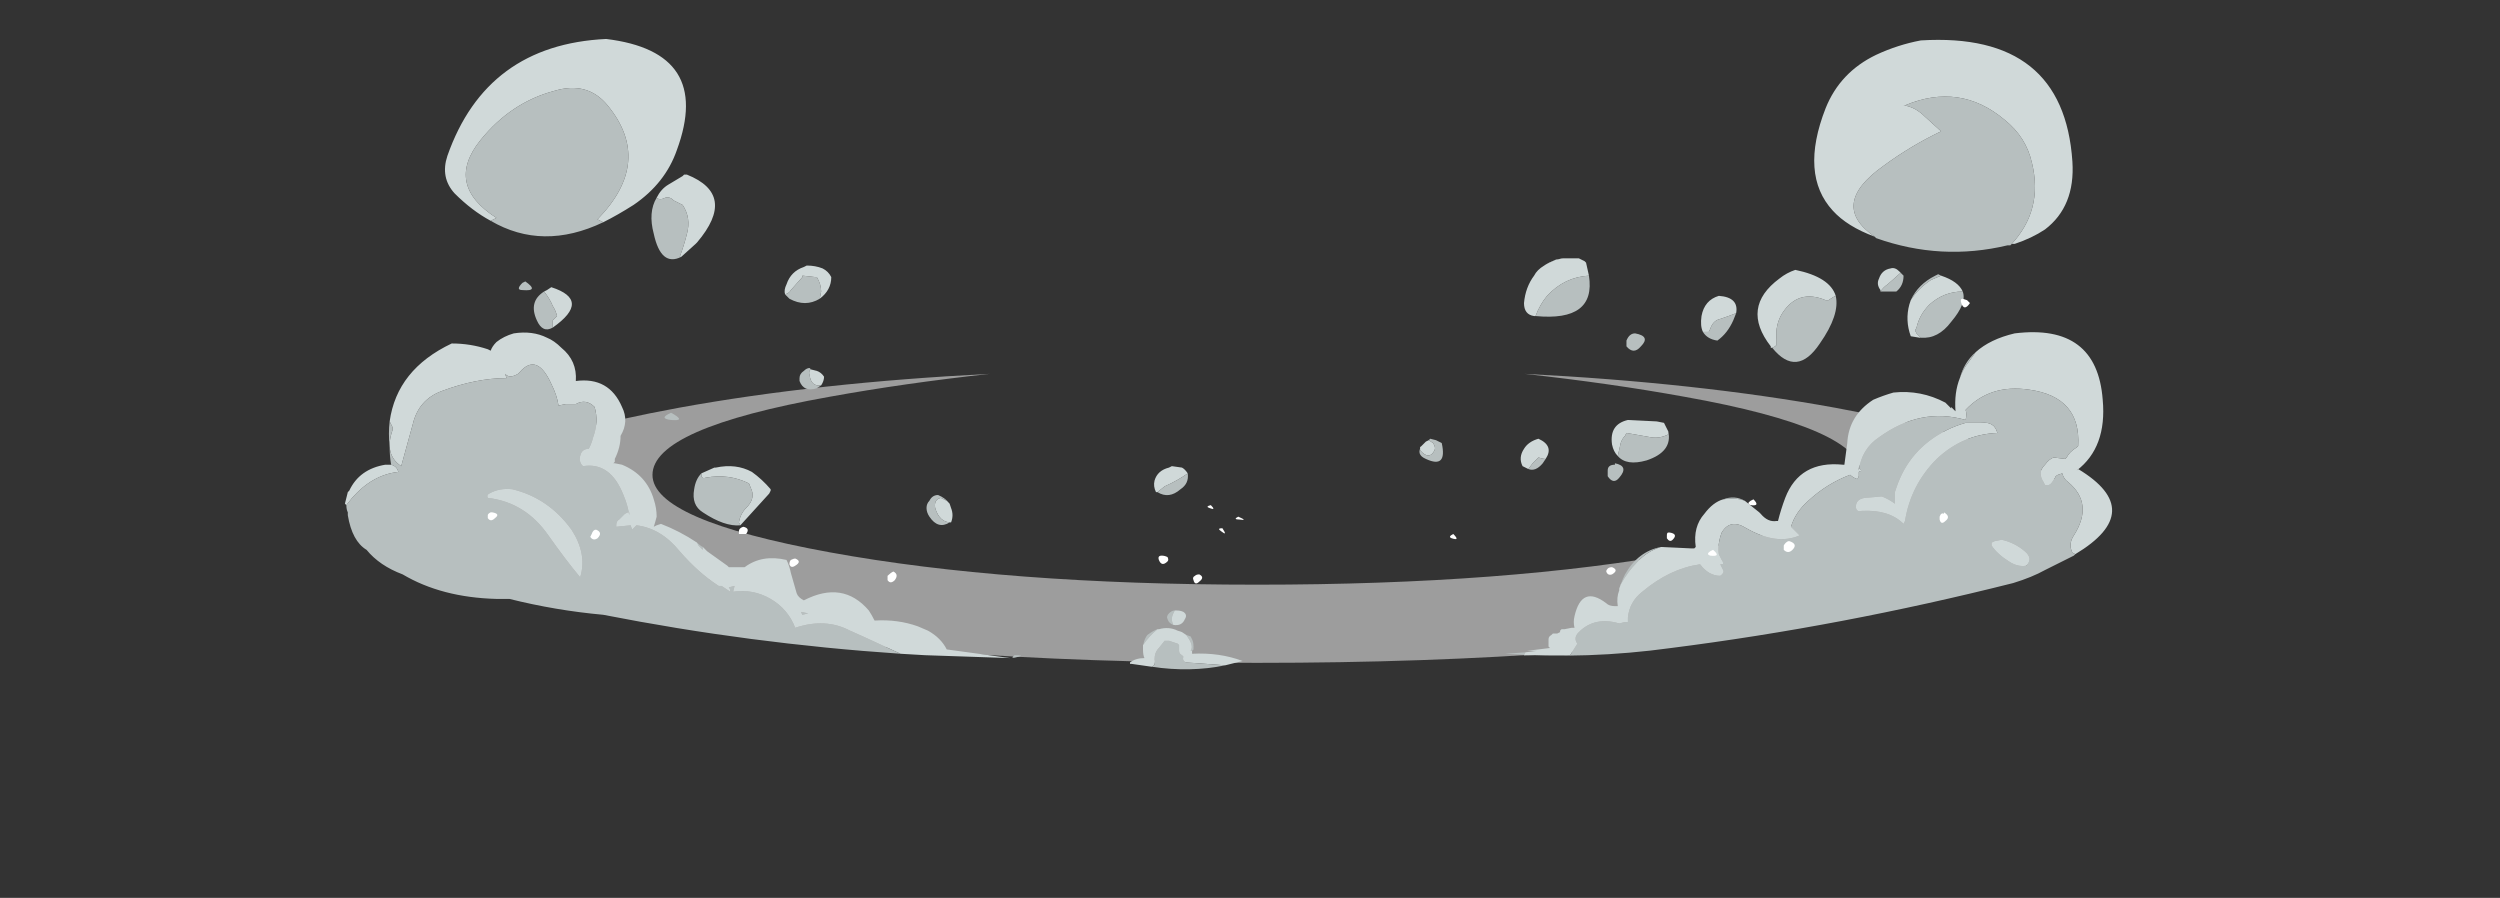 <?xml version="1.0" encoding="UTF-8" standalone="no"?>
<svg xmlns:ffdec="https://www.free-decompiler.com/flash" xmlns:xlink="http://www.w3.org/1999/xlink" ffdec:objectType="frame" height="217.75px" width="606.3px" xmlns="http://www.w3.org/2000/svg">
  <rect width="100%" height="100%" fill="#333333" stroke="none"/>
  <g transform="matrix(1.0, 0.0, 0.0, 1.0, 304.85, 131.95)">
    <use ffdec:characterId="507" height="18.3" transform="matrix(2.388, 0.0, 0.0, 3.83, -198.311, -41.283)" width="166.1" xlink:href="#shape0"/>
    <use ffdec:characterId="795" height="21.85" transform="matrix(7.0, 0.0, 0.0, 7.0, -221.2, -122.5)" width="61.25" xlink:href="#shape1"/>
  </g>
  <defs>
    <g id="shape0" transform="matrix(1.0, 0.0, 0.0, 1.0, 83.05, 18.3)">
      <path d="M43.4 -16.85 Q35.9 -17.7 27.15 -18.3 44.65 -17.75 58.75 -16.15 83.05 -13.35 83.05 -9.45 83.05 -5.55 58.75 -2.75 34.4 0.0 0.0 0.0 -34.4 0.0 -58.75 -2.75 -83.05 -5.55 -83.05 -9.45 -83.05 -13.35 -58.75 -16.15 -44.65 -17.75 -27.15 -18.3 -35.9 -17.7 -43.4 -16.85 -61.4 -14.85 -61.4 -11.9 -61.4 -9.05 -43.4 -7.0 -25.45 -4.95 0.0 -4.95 25.45 -4.95 43.4 -7.0 61.4 -9.05 61.4 -11.9 61.4 -14.85 43.4 -16.85" fill="#afafaf" fill-opacity="0.851" fill-rule="evenodd" stroke="none"/>
    </g>
    <g id="shape1" transform="matrix(1.0, 0.0, 0.0, 1.0, 31.6, 17.5)">
      <path d="M21.4 -10.65 Q19.8 -11.75 21.7 -13.1 22.65 -13.8 23.7 -14.3 L23.15 -14.8 Q22.8 -15.15 22.4 -15.2 L22.45 -15.2 Q24.35 -16.0 25.9 -14.7 26.65 -14.1 26.85 -13.2 27.25 -11.55 26.1 -10.35 L26.0 -10.35 Q23.7 -9.8 21.45 -10.6 L21.4 -10.65 M10.6 -9.9 L10.35 -9.85 Q10.1 -9.75 9.95 -9.65 10.2 -9.8 10.55 -9.9 L10.6 -9.9 M9.65 -7.9 Q9.8 -8.3 10.05 -8.6 10.65 -9.25 11.5 -9.3 11.75 -7.7 9.65 -7.9 M5.7 -3.4 L5.65 -3.35 5.65 -3.25 5.75 -3.15 Q6.0 -2.95 6.15 -3.25 6.2 -3.35 6.1 -3.5 L5.95 -3.6 6.0 -3.65 6.2 -3.6 6.4 -3.5 Q6.6 -2.6 5.85 -2.95 5.5 -3.1 5.7 -3.4 M10.0 -2.95 L9.9 -2.8 Q9.65 -2.5 9.4 -2.6 L9.55 -2.8 9.75 -3.0 Q9.9 -2.95 10.0 -2.95 M17.85 -6.8 L17.95 -6.85 18.0 -6.9 18.0 -7.1 Q17.95 -7.6 18.2 -8.0 18.75 -8.85 19.7 -8.45 L19.8 -8.45 19.95 -8.55 20.05 -8.6 Q20.2 -7.95 19.5 -6.95 18.7 -5.75 17.85 -6.8 M22.3 -9.4 L22.4 -9.3 Q22.4 -8.95 22.15 -8.75 L21.6 -8.75 Q21.7 -8.9 21.85 -9.0 L22.3 -9.4 M22.65 -8.45 Q22.9 -9.0 23.5 -9.3 L23.6 -9.35 23.7 -9.3 23.35 -9.15 Q22.9 -8.85 22.65 -8.45 M24.45 -8.75 Q24.6 -8.35 24.05 -7.7 23.6 -7.1 23.0 -7.15 L22.85 -7.3 22.8 -7.4 22.85 -7.5 Q22.95 -7.95 23.3 -8.3 23.8 -8.75 24.45 -8.75 M13.1 -7.3 Q13.65 -7.2 13.3 -6.85 13.05 -6.55 12.8 -6.85 12.8 -6.95 12.8 -7.05 12.9 -7.3 13.1 -7.3 M15.45 -7.35 L15.65 -7.35 15.7 -7.45 Q15.8 -7.75 16.05 -7.8 16.35 -7.9 16.6 -8.0 L16.5 -7.75 Q16.3 -7.3 15.95 -7.05 15.6 -7.1 15.45 -7.35 M12.5 -3.05 L12.6 -3.5 Q12.65 -3.65 12.75 -3.75 L12.8 -3.85 13.65 -3.7 Q13.95 -3.65 14.25 -3.8 L14.25 -3.9 Q14.4 -3.2 13.5 -2.9 12.8 -2.7 12.5 -3.05 M12.4 -2.8 Q12.9 -2.7 12.55 -2.3 12.35 -2.05 12.15 -2.35 L12.15 -2.55 Q12.15 -2.75 12.4 -2.75 L12.4 -2.8 M14.0 0.1 Q13.5 0.25 13.15 0.65 12.85 0.95 12.6 1.4 L12.55 1.55 12.55 1.6 Q12.6 1.35 12.75 1.05 13.2 0.25 14.0 0.1 M9.35 3.7 L9.3 3.7 9.35 3.7 M9.3 3.75 L9.25 3.85 10.85 3.85 11.1 3.45 Q10.95 3.25 11.15 3.05 11.7 2.5 12.55 2.75 L12.75 2.7 12.85 2.7 12.85 2.55 Q12.9 2.0 13.35 1.65 14.3 0.85 15.35 0.7 15.65 1.1 16.05 1.1 16.2 1.0 16.15 0.9 L16.05 0.7 16.15 0.7 Q16.15 0.6 16.1 0.55 L16.0 0.35 Q15.95 0.0 16.1 -0.4 16.4 -0.9 16.95 -0.55 18.0 0.05 18.8 -0.3 L18.5 -0.6 Q18.65 -1.1 19.1 -1.5 19.75 -2.1 20.55 -2.4 20.65 -2.3 20.8 -2.25 L20.85 -2.35 20.85 -2.5 20.95 -2.55 20.85 -2.65 20.85 -2.55 Q20.95 -3.3 21.55 -3.7 23.0 -4.75 24.55 -4.3 24.6 -4.5 24.55 -4.65 25.4 -5.55 26.75 -5.35 28.55 -5.1 28.45 -3.4 L28.4 -3.35 Q28.15 -3.2 28.05 -3.0 L28.0 -2.95 27.6 -3.0 Q27.45 -2.95 27.3 -2.75 27.15 -2.6 27.15 -2.45 27.15 -2.3 27.25 -2.15 L27.3 -2.05 Q27.45 -2.0 27.55 -2.15 L27.65 -2.3 Q27.65 -2.35 27.75 -2.4 L27.9 -2.45 Q27.95 -2.25 28.1 -2.15 29.0 -1.4 28.3 -0.3 28.1 0.0 28.25 0.3 L28.35 0.35 28.3 0.4 Q27.8 0.65 27.3 0.9 26.85 1.15 26.2 1.35 20.25 2.85 14.35 3.6 11.45 4.0 8.6 3.8 L9.3 3.75 M24.9 -6.65 L24.65 -6.3 Q24.45 -6.05 24.35 -5.75 24.5 -6.3 24.9 -6.65 M16.9 -1.5 L16.75 -1.55 Q16.45 -1.6 16.15 -1.55 16.55 -1.7 16.9 -1.5 M22.15 -1.95 L22.1 -1.8 22.1 -1.4 Q21.9 -1.55 21.65 -1.65 L21.05 -1.6 Q20.75 -1.55 20.75 -1.3 20.75 -1.1 20.95 -1.15 21.9 -1.2 22.4 -0.7 L22.45 -0.8 Q22.65 -2.05 23.55 -2.95 24.45 -3.8 25.65 -3.85 25.55 -4.25 25.1 -4.2 L24.55 -4.2 Q24.2 -4.1 23.9 -3.95 22.6 -3.3 22.15 -1.95 M25.8 -0.15 L25.55 -0.1 25.45 -0.05 25.45 0.05 Q25.65 0.35 26.05 0.6 26.35 0.8 26.65 0.75 26.9 0.5 26.6 0.25 26.25 -0.05 25.8 -0.15 M-26.55 -11.2 L-26.35 -11.3 Q-28.15 -12.45 -26.9 -14.0 -25.85 -15.3 -24.35 -15.7 -23.2 -16.05 -22.5 -15.2 -20.9 -13.25 -22.85 -11.25 L-22.65 -11.15 Q-24.75 -10.15 -26.55 -11.2 M-24.4 -7.5 Q-24.75 -7.3 -24.95 -7.75 -25.25 -8.4 -24.7 -8.75 -24.5 -8.5 -24.4 -8.25 -24.3 -8.1 -24.25 -7.9 L-24.4 -7.75 -24.4 -7.5 M-25.35 -9.1 Q-24.85 -8.75 -25.45 -8.8 -25.7 -8.8 -25.45 -9.05 L-25.35 -9.1 M-19.4 -0.05 Q-19.3 0.05 -19.2 0.1 L-19.2 0.2 -19.35 0.05 -19.4 -0.05 M-8.55 3.95 L-8.55 3.95 -8.55 3.95 M-12.35 3.8 Q-17.55 3.45 -22.65 2.45 -24.3 2.3 -25.9 1.9 L-26.35 1.9 Q-28.25 1.85 -29.6 1.05 -30.4 0.75 -30.85 0.2 -31.35 -0.1 -31.5 -1.0 L-31.5 -1.1 Q-31.55 -1.2 -31.55 -1.35 L-31.35 -1.6 Q-30.65 -2.4 -29.75 -2.5 -29.8 -2.7 -30.0 -2.75 -30.05 -3.05 -30.05 -3.35 -30.1 -3.85 -30.05 -4.25 L-29.95 -4.05 -29.95 -3.95 Q-30.25 -3.1 -29.65 -2.7 L-29.25 -4.15 Q-29.05 -5.0 -28.25 -5.3 -27.05 -5.75 -26.0 -5.75 L-26.05 -5.9 -26.0 -5.85 Q-25.85 -5.75 -25.6 -5.9 L-25.55 -5.95 Q-24.95 -6.65 -24.45 -5.55 -24.25 -5.15 -24.2 -4.8 L-23.95 -4.85 -23.6 -4.85 Q-23.25 -5.05 -22.95 -4.75 -22.8 -4.25 -23.0 -3.7 -23.05 -3.5 -23.15 -3.3 -23.4 -3.3 -23.45 -3.05 -23.5 -2.9 -23.4 -2.75 L-23.35 -2.7 Q-22.4 -2.85 -21.95 -1.7 -21.8 -1.35 -21.75 -1.0 L-21.75 -1.1 -21.8 -1.1 -21.9 -1.05 -22.1 -0.85 Q-22.2 -0.8 -22.2 -0.65 L-22.2 -0.6 -21.7 -0.65 -21.65 -0.5 -21.5 -0.65 Q-20.65 -0.55 -20.0 0.25 -19.35 1.0 -18.65 1.45 L-18.55 1.45 -18.25 1.65 Q-18.25 1.55 -18.3 1.5 L-18.1 1.45 -18.15 1.65 Q-17.45 1.55 -16.85 1.9 -16.25 2.25 -16.0 2.9 -14.95 2.55 -14.1 3.0 L-13.65 3.2 -12.35 3.8 M-26.6 -1.75 Q-26.7 -1.7 -26.65 -1.6 -25.35 -1.45 -24.55 -0.3 -23.95 0.55 -23.45 1.15 -23.2 0.35 -23.75 -0.5 -24.55 -1.6 -25.8 -1.9 -26.25 -1.95 -26.6 -1.75 M-16.35 -8.65 Q-16.2 -8.7 -16.15 -8.8 L-15.75 -9.25 -15.75 -9.3 -15.3 -9.25 -15.25 -9.25 Q-15.1 -9.0 -15.1 -8.75 L-15.15 -8.5 Q-15.65 -8.2 -16.2 -8.5 L-16.35 -8.65 M-19.75 -12.8 L-19.85 -12.8 -19.75 -12.8 M-20.8 -12.0 Q-20.7 -11.9 -20.5 -12.0 -20.35 -12.05 -20.2 -11.9 L-20.1 -11.85 Q-20.0 -11.8 -19.9 -11.75 -19.6 -11.3 -19.75 -10.75 -19.85 -10.35 -20.0 -9.95 L-19.95 -9.95 Q-20.65 -9.6 -20.9 -10.75 -21.1 -11.5 -20.8 -12.0 M-20.3 -4.55 Q-19.75 -4.25 -20.3 -4.3 -20.75 -4.35 -20.3 -4.55 M-21.3 -1.1 L-21.3 -1.1 M-16.85 -1.9 L-16.85 -1.85 -16.9 -1.75 -16.85 -1.85 -16.85 -1.9 M-17.9 -0.65 Q-18.45 -0.6 -19.2 -1.1 -19.6 -1.35 -19.5 -1.9 -19.45 -2.25 -19.25 -2.45 L-19.25 -2.4 Q-19.25 -2.25 -19.1 -2.3 -18.3 -2.45 -17.6 -2.1 L-17.5 -1.85 Q-17.4 -1.55 -17.7 -1.25 -17.9 -1.05 -17.95 -0.75 L-17.9 -0.65 M-15.1 -5.5 L-15.25 -5.4 Q-15.7 -5.25 -15.85 -5.65 L-15.85 -5.75 Q-15.85 -5.9 -15.7 -6.0 -15.6 -6.1 -15.5 -6.1 L-15.45 -6.05 Q-15.55 -6.0 -15.5 -5.85 -15.45 -5.45 -15.1 -5.5 M-10.65 -1.4 L-10.75 -1.5 -10.95 -1.6 Q-11.2 -1.55 -11.15 -1.25 -11.0 -0.75 -10.6 -0.75 L-10.65 -0.75 Q-11.05 -0.5 -11.35 -0.95 -11.45 -1.1 -11.45 -1.25 -11.45 -1.4 -11.35 -1.5 -11.25 -1.7 -11.05 -1.7 -10.8 -1.6 -10.65 -1.4 M-3.45 -1.8 L-3.2 -2.0 Q-2.75 -2.2 -2.4 -2.45 -2.35 -2.1 -2.65 -1.9 -3.05 -1.55 -3.45 -1.8 M-2.85 2.3 L-2.9 2.4 Q-3.0 2.6 -2.9 2.8 -3.05 2.75 -3.1 2.6 -3.15 2.5 -3.05 2.4 -2.95 2.3 -2.85 2.3 M-3.45 2.95 Q-3.75 3.2 -3.95 3.5 L-3.95 3.65 Q-3.95 3.35 -3.8 3.15 -3.6 3.0 -3.45 2.95 M-3.65 4.25 Q-3.5 4.2 -3.55 4.0 -3.55 3.75 -3.4 3.6 L-3.2 3.35 -3.05 3.35 Q-2.9 3.4 -2.75 3.45 L-2.7 3.5 -2.7 3.7 Q-2.7 3.8 -2.6 3.85 L-2.55 3.9 Q-2.6 4.05 -2.45 4.1 L-1.1 4.2 Q-2.3 4.45 -3.65 4.25 M-2.25 3.7 L-2.3 3.7 Q-2.2 3.55 -2.35 3.3 L-2.45 3.15 -2.3 3.2 -2.25 3.3 Q-2.2 3.4 -2.2 3.55 L-2.2 3.65 -2.25 3.7 M-8.4 3.85 Q-8.05 3.85 -8.25 3.9 -8.6 4.0 -8.4 3.85 M-15.8 2.35 L-15.55 2.4 -15.75 2.45 -15.8 2.35" fill="#b7bfbf" fill-rule="evenodd" stroke="none"/>
      <path d="M21.4 -10.65 Q20.45 -11.0 19.95 -11.55 18.8 -12.8 19.7 -15.1 20.2 -16.35 21.45 -16.95 22.2 -17.3 23.0 -17.45 27.95 -17.75 28.25 -13.25 28.35 -11.7 27.3 -10.9 26.85 -10.6 26.25 -10.4 L26.15 -10.4 26.1 -10.35 Q27.25 -11.55 26.85 -13.2 26.65 -14.1 25.9 -14.7 24.35 -16.0 22.45 -15.2 L22.4 -15.2 Q22.8 -15.15 23.15 -14.8 L23.7 -14.3 Q22.65 -13.8 21.7 -13.1 19.8 -11.75 21.4 -10.65 M9.95 -9.65 Q10.1 -9.75 10.35 -9.85 L10.6 -9.9 11.15 -9.9 11.35 -9.8 11.4 -9.75 11.5 -9.3 Q10.65 -9.25 10.05 -8.6 9.8 -8.3 9.65 -7.9 L9.6 -7.9 Q9.25 -7.95 9.25 -8.35 9.3 -8.9 9.6 -9.3 9.7 -9.5 9.95 -9.65 M5.95 -3.6 L6.1 -3.5 Q6.2 -3.35 6.15 -3.25 6.0 -2.95 5.75 -3.15 L5.65 -3.25 5.65 -3.35 5.7 -3.4 5.85 -3.55 5.95 -3.6 M9.4 -2.6 Q9.3 -2.65 9.2 -2.7 9.05 -3.0 9.25 -3.3 9.4 -3.55 9.75 -3.65 10.3 -3.4 10.0 -2.95 9.9 -2.95 9.75 -3.0 L9.55 -2.8 9.4 -2.6 M17.85 -6.8 L17.8 -6.8 17.8 -6.85 Q16.75 -8.2 18.1 -9.2 18.35 -9.4 18.65 -9.5 19.85 -9.25 20.05 -8.6 L19.95 -8.55 19.8 -8.45 19.7 -8.45 Q18.75 -8.85 18.2 -8.0 17.95 -7.6 18.0 -7.1 L18.0 -6.9 17.95 -6.85 17.85 -6.8 M22.3 -9.4 L21.85 -9.0 Q21.7 -8.9 21.6 -8.75 L21.6 -8.8 Q21.45 -9.0 21.55 -9.2 21.65 -9.5 21.95 -9.55 22.1 -9.6 22.25 -9.45 L22.3 -9.4 M23.0 -7.15 L22.95 -7.15 22.65 -7.2 Q22.45 -7.75 22.6 -8.3 L22.65 -8.45 Q22.9 -8.85 23.35 -9.15 L23.7 -9.3 Q24.3 -9.1 24.45 -8.75 23.8 -8.75 23.3 -8.3 22.95 -7.95 22.85 -7.5 L22.8 -7.4 22.85 -7.3 23.0 -7.15 M16.6 -8.0 Q16.35 -7.9 16.05 -7.8 15.8 -7.75 15.7 -7.45 L15.65 -7.35 15.45 -7.35 Q15.35 -7.55 15.4 -7.9 15.5 -8.45 16.0 -8.6 16.7 -8.55 16.6 -8.0 M14.25 -3.9 L14.25 -3.8 Q13.95 -3.65 13.65 -3.7 L12.8 -3.85 12.75 -3.75 Q12.65 -3.65 12.6 -3.5 L12.5 -3.05 Q12.35 -3.2 12.3 -3.45 12.2 -4.15 12.85 -4.3 L13.85 -4.25 14.1 -4.2 14.25 -3.9 M14.0 0.1 L15.05 0.15 15.15 0.15 15.2 0.1 Q15.1 -0.6 15.5 -1.05 15.8 -1.45 16.15 -1.55 16.45 -1.6 16.75 -1.55 L16.9 -1.5 17.4 -1.1 17.45 -1.05 Q17.7 -0.75 18.0 -0.8 L18.05 -0.8 Q18.15 -1.2 18.3 -1.6 18.8 -2.9 20.3 -2.75 L20.35 -2.75 20.45 -3.5 Q20.5 -4.45 21.35 -5.0 21.7 -5.15 22.05 -5.25 23.0 -5.35 23.85 -4.9 L24.05 -4.7 24.05 -4.75 24.2 -4.6 Q24.15 -5.25 24.35 -5.75 24.45 -6.05 24.65 -6.3 L24.9 -6.65 Q25.4 -7.1 26.25 -7.3 29.1 -7.65 29.3 -5.0 29.45 -3.35 28.4 -2.55 L28.45 -2.6 Q30.85 -1.15 28.35 0.35 L28.25 0.3 Q28.1 0.0 28.3 -0.3 29.0 -1.4 28.1 -2.15 27.95 -2.25 27.9 -2.45 L27.75 -2.4 Q27.65 -2.35 27.65 -2.3 L27.55 -2.15 Q27.45 -2.0 27.3 -2.05 L27.25 -2.15 Q27.15 -2.3 27.15 -2.45 27.15 -2.6 27.3 -2.75 27.45 -2.95 27.6 -3.0 L28.0 -2.95 28.05 -3.0 Q28.15 -3.2 28.4 -3.35 L28.45 -3.4 Q28.55 -5.1 26.75 -5.35 25.4 -5.55 24.55 -4.65 24.6 -4.5 24.55 -4.3 23.0 -4.75 21.55 -3.7 20.95 -3.3 20.85 -2.55 L20.85 -2.65 20.95 -2.55 20.85 -2.5 20.85 -2.35 20.8 -2.25 Q20.65 -2.3 20.55 -2.4 19.75 -2.1 19.1 -1.5 18.65 -1.1 18.5 -0.6 L18.8 -0.3 Q18.0 0.05 16.95 -0.55 16.4 -0.9 16.1 -0.4 15.95 0.0 16.0 0.35 L16.1 0.55 Q16.15 0.6 16.15 0.7 L16.05 0.7 16.15 0.9 Q16.2 1.0 16.05 1.1 15.65 1.1 15.35 0.7 14.3 0.85 13.35 1.65 12.9 2.0 12.85 2.55 L12.85 2.7 12.75 2.7 12.55 2.75 Q11.7 2.5 11.15 3.05 10.95 3.25 11.1 3.45 L10.85 3.85 9.25 3.85 9.3 3.75 9.7 3.7 9.3 3.7 9.35 3.7 10.15 3.6 10.1 3.55 10.1 3.3 Q10.1 3.2 10.2 3.15 L10.25 3.1 10.4 3.1 10.5 3.05 10.5 3.0 10.55 2.95 10.65 2.95 10.9 2.9 11.0 2.9 Q10.95 2.7 11.0 2.5 11.25 1.4 12.1 2.05 12.2 2.15 12.4 2.15 L12.5 2.15 Q12.45 1.85 12.55 1.6 L12.55 1.55 12.6 1.4 Q12.85 0.95 13.15 0.65 13.5 0.25 14.0 0.1 M22.15 -1.95 Q22.6 -3.3 23.9 -3.95 24.2 -4.1 24.55 -4.2 L25.1 -4.2 Q25.55 -4.25 25.65 -3.85 24.45 -3.8 23.55 -2.95 22.65 -2.05 22.45 -0.8 L22.4 -0.7 Q21.9 -1.2 20.95 -1.15 20.75 -1.1 20.75 -1.3 20.75 -1.55 21.05 -1.6 L21.65 -1.65 Q21.9 -1.55 22.1 -1.4 L22.1 -1.8 22.15 -1.95 M25.8 -0.15 Q26.25 -0.05 26.6 0.25 26.9 0.5 26.65 0.75 26.35 0.8 26.05 0.6 25.65 0.35 25.45 0.05 L25.45 -0.05 25.55 -0.1 25.8 -0.15 M10.55 3.55 L10.55 3.55 M-22.65 -11.15 L-22.85 -11.25 Q-20.9 -13.25 -22.5 -15.2 -23.2 -16.05 -24.35 -15.7 -25.85 -15.3 -26.9 -14.0 -28.15 -12.45 -26.35 -11.3 L-26.55 -11.2 Q-27.2 -11.55 -27.8 -12.15 -28.3 -12.7 -28.05 -13.45 -26.7 -17.3 -22.55 -17.5 -18.85 -17.05 -20.1 -13.65 -20.5 -12.5 -21.6 -11.75 -22.15 -11.4 -22.65 -11.15 M-24.7 -8.75 L-24.6 -8.8 -24.45 -8.9 Q-23.05 -8.45 -24.4 -7.5 L-24.4 -7.75 -24.25 -7.9 Q-24.3 -8.1 -24.4 -8.25 -24.5 -8.5 -24.7 -8.75 M-30.05 -4.25 Q-29.8 -6.05 -27.9 -6.95 -27.25 -6.95 -26.65 -6.75 L-26.55 -6.7 Q-26.5 -6.85 -26.35 -7.0 -26.1 -7.2 -25.75 -7.3 -25.1 -7.4 -24.6 -7.15 -24.35 -7.05 -24.1 -6.8 -23.55 -6.35 -23.6 -5.65 -22.45 -5.8 -22.0 -4.75 -21.75 -4.25 -22.05 -3.75 -22.05 -3.35 -22.25 -2.95 L-22.25 -2.85 -22.3 -2.8 -22.25 -2.8 -22.0 -2.75 Q-21.15 -2.4 -20.9 -1.55 -20.8 -1.25 -20.8 -0.95 -20.85 -0.75 -20.9 -0.6 L-20.8 -0.65 -20.65 -0.7 Q-20.0 -0.45 -19.4 -0.05 L-19.35 0.05 -19.2 0.2 -19.2 0.1 -19.05 0.25 -18.35 0.75 -18.3 0.8 -17.75 0.8 Q-17.15 0.35 -16.3 0.55 -16.2 0.75 -16.15 1.0 L-15.95 1.7 Q-15.9 1.85 -15.7 1.95 -14.35 1.25 -13.45 2.3 -13.35 2.45 -13.25 2.65 -12.45 2.6 -11.75 2.85 L-11.4 3.0 Q-10.95 3.25 -10.75 3.65 L-8.55 3.95 -11.5 3.85 -12.35 3.8 -13.65 3.2 -14.1 3.0 Q-14.95 2.55 -16.0 2.9 -16.25 2.25 -16.85 1.9 -17.45 1.55 -18.15 1.65 L-18.1 1.45 -18.3 1.5 Q-18.25 1.55 -18.25 1.65 L-18.55 1.45 -18.65 1.45 Q-19.35 1.0 -20.0 0.25 -20.65 -0.55 -21.5 -0.65 L-21.65 -0.5 -21.7 -0.65 -22.2 -0.6 -22.2 -0.65 Q-22.2 -0.8 -22.1 -0.85 L-21.9 -1.05 -21.8 -1.1 -21.75 -1.1 -21.75 -1.0 Q-21.8 -1.35 -21.95 -1.7 -22.4 -2.85 -23.35 -2.7 L-23.4 -2.75 Q-23.5 -2.9 -23.45 -3.05 -23.4 -3.3 -23.15 -3.3 -23.05 -3.5 -23.0 -3.7 -22.8 -4.25 -22.95 -4.75 -23.25 -5.05 -23.6 -4.85 L-23.95 -4.85 -24.2 -4.8 Q-24.25 -5.15 -24.45 -5.55 -24.95 -6.65 -25.55 -5.95 L-25.6 -5.9 Q-25.85 -5.75 -26.0 -5.85 L-26.05 -5.9 -26.0 -5.75 Q-27.05 -5.75 -28.25 -5.3 -29.05 -5.0 -29.25 -4.15 L-29.65 -2.7 Q-30.25 -3.1 -29.95 -3.95 L-29.95 -4.05 -30.05 -4.25 M-31.55 -1.35 L-31.6 -1.4 -31.5 -1.8 -31.45 -1.85 Q-31.1 -2.6 -30.2 -2.75 L-30.0 -2.75 Q-29.8 -2.7 -29.75 -2.5 -30.65 -2.4 -31.35 -1.6 L-31.55 -1.35 M-26.6 -1.75 Q-26.25 -1.95 -25.8 -1.9 -24.55 -1.6 -23.75 -0.5 -23.2 0.35 -23.45 1.15 -23.95 0.55 -24.55 -0.3 -25.35 -1.45 -26.65 -1.6 -26.7 -1.7 -26.6 -1.75 M-16.35 -8.65 Q-16.4 -8.8 -16.3 -9.0 -16.15 -9.45 -15.7 -9.6 L-15.6 -9.65 Q-15.3 -9.65 -15.05 -9.55 -14.85 -9.45 -14.75 -9.25 -14.75 -8.8 -15.15 -8.5 L-15.1 -8.75 Q-15.1 -9.0 -15.25 -9.25 L-15.3 -9.25 -15.75 -9.3 -15.75 -9.25 -16.15 -8.8 Q-16.2 -8.7 -16.35 -8.65 M-19.85 -12.8 L-19.75 -12.8 Q-18.0 -12.1 -19.4 -10.45 L-19.45 -10.4 -19.95 -9.95 -20.0 -9.95 Q-19.85 -10.35 -19.75 -10.75 -19.6 -11.3 -19.9 -11.75 -20.0 -11.8 -20.1 -11.85 L-20.2 -11.9 Q-20.35 -12.05 -20.5 -12.0 -20.7 -11.9 -20.8 -12.0 -20.65 -12.3 -20.4 -12.45 L-19.9 -12.75 -19.85 -12.8 M-21.3 -1.1 L-21.3 -1.1 M-19.25 -2.45 L-18.8 -2.65 -18.75 -2.65 Q-18.05 -2.8 -17.5 -2.5 -17.15 -2.25 -16.85 -1.9 L-16.85 -1.85 -16.9 -1.75 -17.9 -0.65 -17.95 -0.75 Q-17.9 -1.05 -17.7 -1.25 -17.4 -1.55 -17.5 -1.85 L-17.6 -2.1 Q-18.3 -2.45 -19.1 -2.3 -19.25 -2.25 -19.25 -2.4 L-19.25 -2.45 M-15.45 -6.05 L-15.25 -6.0 Q-15.1 -5.95 -15.0 -5.8 -15.0 -5.65 -15.1 -5.5 -15.45 -5.45 -15.5 -5.85 -15.55 -6.0 -15.45 -6.05 M-10.6 -0.75 Q-11.0 -0.75 -11.15 -1.25 -11.2 -1.55 -10.95 -1.6 L-10.75 -1.5 -10.65 -1.4 -10.6 -1.25 Q-10.5 -1.0 -10.6 -0.75 M-2.4 -2.45 Q-2.75 -2.2 -3.2 -2.0 L-3.45 -1.8 -3.5 -1.8 Q-3.6 -2.0 -3.55 -2.2 -3.45 -2.55 -3.05 -2.65 L-2.95 -2.7 -2.6 -2.65 Q-2.5 -2.6 -2.4 -2.45 M-2.85 2.3 L-2.8 2.3 Q-2.65 2.3 -2.55 2.35 -2.4 2.45 -2.5 2.6 -2.6 2.85 -2.9 2.8 -3.0 2.6 -2.9 2.4 L-2.85 2.3 M-3.45 2.95 L-3.4 2.95 Q-3.05 2.85 -2.75 3.0 L-2.6 3.05 -2.45 3.15 -2.35 3.3 Q-2.2 3.55 -2.3 3.7 L-2.25 3.7 -2.25 3.8 Q-1.3 3.75 -0.5 4.05 L-1.1 4.2 -2.45 4.1 Q-2.6 4.05 -2.55 3.9 L-2.6 3.85 Q-2.7 3.8 -2.7 3.7 L-2.7 3.5 -2.75 3.45 Q-2.9 3.4 -3.05 3.35 L-3.2 3.35 -3.4 3.6 Q-3.55 3.75 -3.55 4.0 -3.5 4.2 -3.65 4.25 L-4.35 4.15 -4.4 4.15 -4.4 4.1 Q-4.2 3.95 -3.9 3.95 -3.95 3.85 -3.95 3.65 L-3.95 3.5 Q-3.75 3.2 -3.45 2.95 M-8.55 3.95 L-8.55 3.95 M-15.8 2.35 L-15.75 2.45 -15.55 2.4 -15.8 2.35" fill="#d0d9d9" fill-rule="evenodd" stroke="none"/>
      <path d="M6.75 -0.2 Q6.6 -0.25 6.8 -0.35 7.05 -0.1 6.75 -0.2 M17.1 -1.35 Q16.95 -1.4 17.1 -1.5 L17.2 -1.55 Q17.45 -1.3 17.1 -1.35 M14.4 -0.15 Q14.3 -0.05 14.2 -0.2 L14.2 -0.3 Q14.2 -0.4 14.25 -0.4 L14.3 -0.4 Q14.6 -0.35 14.4 -0.15 M18.45 -0.1 Q18.75 0.0 18.55 0.2 18.4 0.35 18.25 0.2 L18.25 0.05 Q18.3 -0.05 18.4 -0.1 L18.45 -0.1 M24.6 -8.45 L24.7 -8.35 Q24.5 -8.05 24.4 -8.35 24.35 -8.5 24.45 -8.5 L24.6 -8.45 M23.85 -0.8 Q23.7 -0.65 23.65 -0.85 L23.65 -0.95 Q23.7 -1.1 23.8 -1.05 L23.8 -1.1 Q24.05 -0.95 23.85 -0.8 M15.7 0.4 Q15.55 0.35 15.7 0.25 L15.8 0.2 Q16.1 0.45 15.7 0.4 M12.3 1.05 Q12.15 1.1 12.1 0.95 12.1 0.9 12.15 0.85 12.2 0.8 12.3 0.8 12.55 0.9 12.3 1.05 M-26.4 -0.9 Q-26.55 -0.75 -26.65 -0.9 L-26.65 -1.0 Q-26.65 -1.05 -26.55 -1.1 L-26.5 -1.1 Q-26.2 -1.05 -26.4 -0.9 M-22.85 -0.2 Q-23.0 -0.1 -23.1 -0.25 L-23.05 -0.35 Q-23.0 -0.5 -22.9 -0.5 -22.65 -0.4 -22.85 -0.2 M-17.7 -0.35 L-17.95 -0.35 -17.95 -0.45 Q-17.95 -0.55 -17.8 -0.6 -17.55 -0.55 -17.7 -0.35 M-1.25 -0.45 Q-1.4 -0.55 -1.2 -0.55 -1.0 -0.25 -1.25 -0.45 M-0.6 -0.85 Q-0.85 -0.85 -0.65 -0.95 -0.3 -0.8 -0.6 -0.85 M-1.65 -1.25 Q-1.8 -1.3 -1.6 -1.35 -1.4 -1.15 -1.65 -1.25 M-2.0 1.3 Q-2.15 1.45 -2.2 1.25 -2.25 1.15 -2.15 1.1 -2.1 1.05 -2.0 1.05 -1.8 1.15 -2.0 1.3 M-3.1 0.45 Q-3.05 0.55 -3.1 0.6 -3.3 0.8 -3.4 0.55 -3.45 0.4 -3.3 0.4 -3.2 0.4 -3.1 0.45 M-16.0 0.75 Q-16.15 0.85 -16.2 0.7 -16.2 0.6 -16.15 0.55 -16.05 0.5 -16.0 0.5 -15.75 0.6 -16.0 0.75 M-12.55 1.25 Q-12.7 1.4 -12.8 1.25 L-12.8 1.1 Q-12.7 1.0 -12.6 0.95 -12.4 1.05 -12.55 1.25" fill="#ffffff" fill-rule="evenodd" stroke="none"/>
    </g>
  </defs>
</svg>

